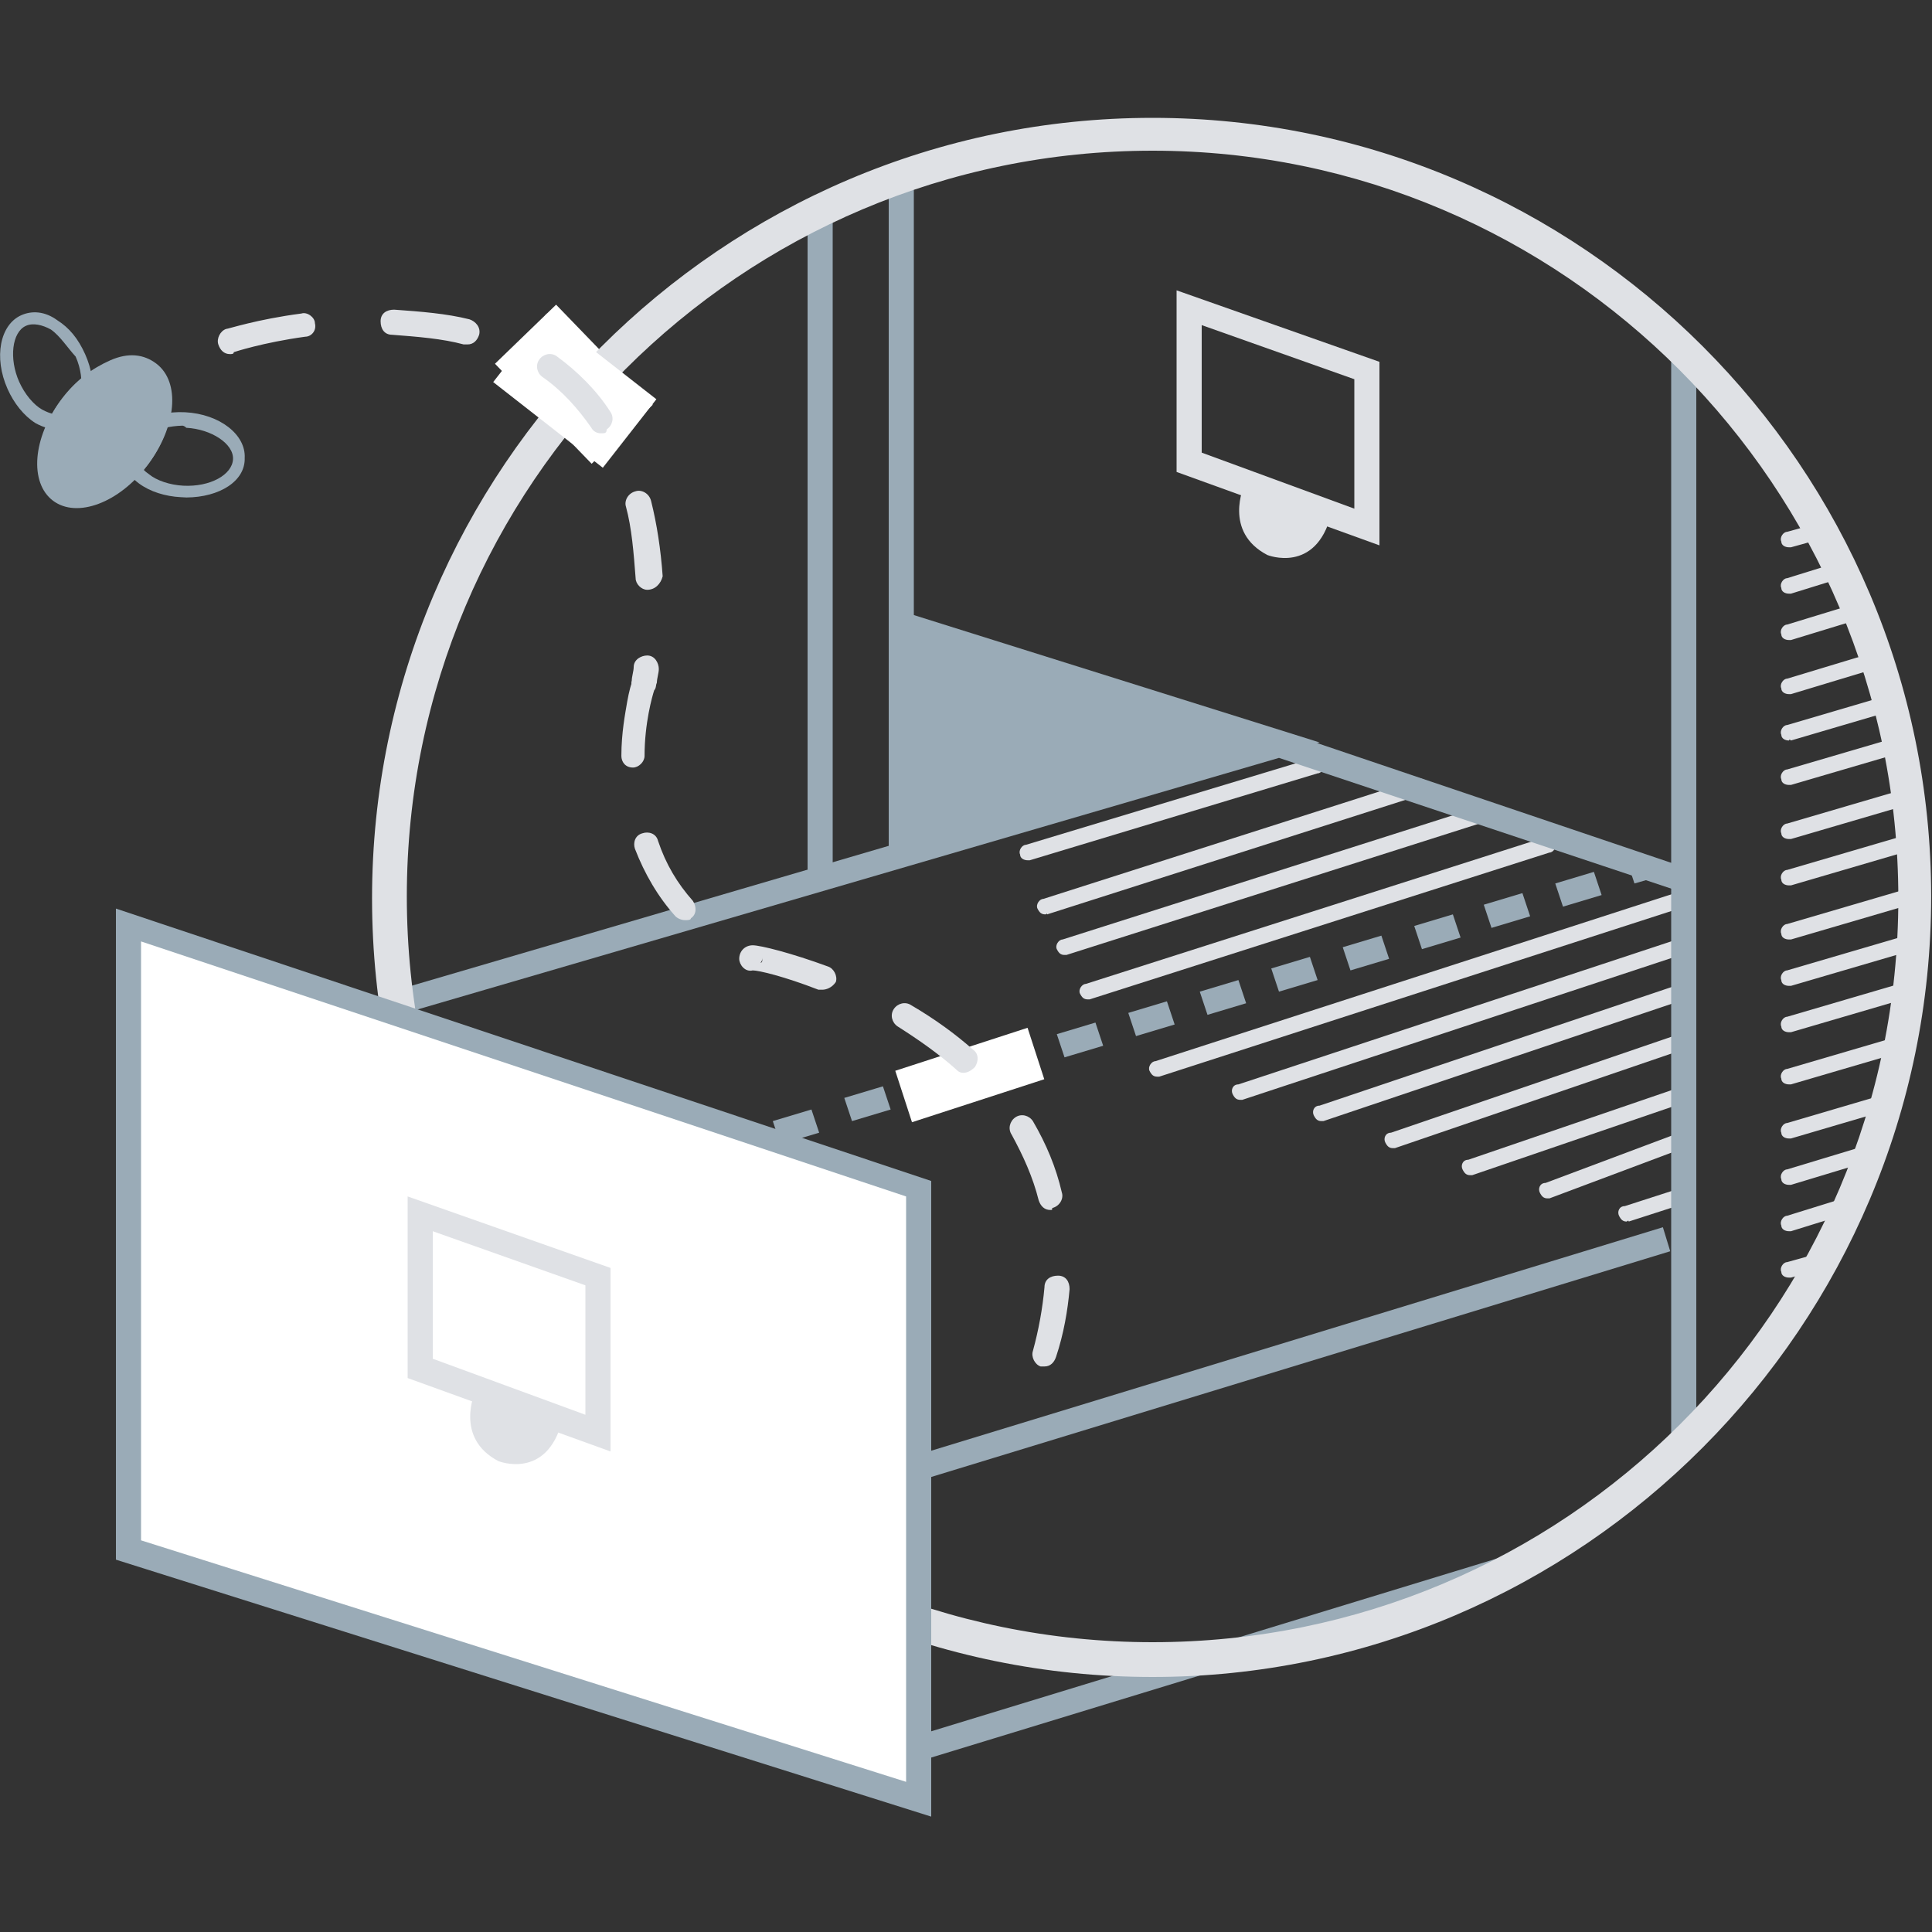 <?xml version="1.0" encoding="utf-8"?>
<!-- Generator: Adobe Illustrator 24.1.1, SVG Export Plug-In . SVG Version: 6.00 Build 0)  -->
<svg version="1.1" id="Layer_1" xmlns="http://www.w3.org/2000/svg" xmlns:xlink="http://www.w3.org/1999/xlink" x="0px" y="0px"
	 viewBox="0 0 100 100" style="enable-background:new 0 0 100 100;" xml:space="preserve">
<rect x="0" y="0" width="100" height="100" fill="#333333" stroke="none"/>
<style type="text/css">
	.patentFile0{fill:#9AABB7;}
	.patentFile1{fill:#DFE1E5;}
	.patentFile2{fill:#FFFFFF;}
	.patentFile3{fill:none;}
</style>
<g id="Group_21199" transform="translate(-1488 -330.372)">
	<g id="Group_21197">
		<g id="Path_11667">
			<rect x="1529.8" y="341.3" class="patentFile0" width="1.3" height="34.1"/>
		</g>
		<g id="Path_11668">
			<rect x="1534" y="339.9" class="patentFile0" width="1.3" height="34.5"/>
		</g>
		<g id="Path_11671">
			
				<rect x="1534.9" y="400" transform="matrix(0.956 -0.292 0.292 0.956 -49.194 471.627)" class="patentFile0" width="40.9" height="1.3"/>
		</g>
		<g id="Path_11673">
			<path class="patentFile0" d="M1534.6,362.7v11.8l19.4-5.7L1534.6,362.7z"/>
			<path class="patentFile0" d="M1534,375.4v-13.6l22.3,7L1534,375.4z M1535.3,363.5v10.1l16.6-4.9L1535.3,363.5z"/>
		</g>
		<g id="Path_11674">
			<path class="patentFile0" d="M1528.4,389.6l-0.4-1.2l2-0.6l0.4,1.2L1528.4,389.6z M1532.1,388.4l-0.4-1.2l2-0.6l0.4,1.2L1532.1,388.4z
				 M1535.8,387.3l-0.4-1.2l2-0.6l0.4,1.2L1535.8,387.3z M1539.5,386.2l-0.4-1.2l2-0.6l0.4,1.2L1539.5,386.2z M1543.1,385.1
				l-0.4-1.2l2-0.6l0.4,1.2L1543.1,385.1z M1546.8,384l-0.4-1.2l2-0.6l0.4,1.2L1546.8,384z M1550.5,382.9l-0.4-1.2l2-0.6l0.4,1.2
				L1550.5,382.9z M1554.2,381.7l-0.4-1.2l2-0.6l0.4,1.2L1554.2,381.7z M1557.9,380.6l-0.4-1.2l2-0.6l0.4,1.2L1557.9,380.6z
				 M1561.6,379.5l-0.4-1.2l2-0.6l0.4,1.2L1561.6,379.5z M1565.2,378.4l-0.4-1.2l2-0.6l0.4,1.2L1565.2,378.4z M1568.9,377.3
				l-0.4-1.2l2-0.6l0.4,1.2L1568.9,377.3z M1572.6,376.1l-0.4-1.2l0.7-0.2l0.4,1.2L1572.6,376.1z"/>
		</g>
		<g id="Path_11680">
			<path class="patentFile1" d="M1559.4,358.6l-10.5-3.8v-9.4l10.5,3.7V358.6z M1550.2,353.8l7.9,2.9V350l-7.9-2.8V353.8z"/>
		</g>
		<g id="Path_11679">
			<path class="patentFile1" d="M1552.4,355.5c0,0-1.1,2.4,1.2,3.6c0,0,2.5,1,3.3-2.1C1556.8,357,1552.4,355.5,1552.4,355.5z"/>
		</g>
		<g id="Path_11681">
			<path class="patentFile1" d="M1541.2,374.9c-0.2,0-0.4-0.1-0.4-0.3c-0.1-0.2,0.1-0.5,0.3-0.5l14.9-4.5c0.2-0.1,0.5,0.1,0.5,0.3
				c0.1,0.2-0.1,0.5-0.3,0.5l-14.9,4.5C1541.2,374.9,1541.2,374.9,1541.2,374.9z"/>
		</g>
		<g id="Path_11683">
			<path class="patentFile1" d="M1542.1,377.7c-0.2,0-0.3-0.1-0.4-0.3c-0.1-0.2,0.1-0.5,0.3-0.5l19.4-6.2c0.2-0.1,0.5,0.1,0.5,0.3
				c0.1,0.2-0.1,0.5-0.3,0.5l-19.4,6.2C1542.2,377.6,1542.2,377.7,1542.1,377.7z"/>
		</g>
		<g id="Path_11684">
			<path class="patentFile1" d="M1543.1,379.8c-0.2,0-0.3-0.1-0.4-0.3c-0.1-0.2,0.1-0.5,0.3-0.5l22-7c0.2-0.1,0.5,0.1,0.5,0.3
				c0.1,0.2-0.1,0.5-0.3,0.5l-22,7C1543.2,379.8,1543.1,379.8,1543.1,379.8z"/>
		</g>
		<g id="Path_11685">
			<path class="patentFile1" d="M1544.3,382.1c-0.2,0-0.3-0.1-0.4-0.3c-0.1-0.2,0.1-0.5,0.3-0.5l23.8-7.6c0.2-0.1,0.5,0.1,0.5,0.3
				c0.1,0.2-0.1,0.5-0.3,0.5l-23.8,7.6C1544.4,382.1,1544.4,382.1,1544.3,382.1z"/>
		</g>
		<g id="Path_11686">
			<path class="patentFile1" d="M1547.9,386.1c-0.2,0-0.3-0.1-0.4-0.3c-0.1-0.2,0.1-0.5,0.3-0.5l26.9-8.7c0.2-0.1,0.5,0.1,0.5,0.3
				c0.1,0.2-0.1,0.5-0.3,0.5l-26.9,8.7C1548,386.1,1548,386.1,1547.9,386.1z"/>
		</g>
		<g id="Path_11687">
			<path class="patentFile1" d="M1552.2,387.3c-0.2,0-0.3-0.1-0.4-0.3c-0.1-0.2,0-0.5,0.3-0.5l23-7.6c0.2-0.1,0.5,0,0.5,0.3
				c0.1,0.2,0,0.5-0.3,0.5l-23,7.6C1552.3,387.3,1552.2,387.3,1552.2,387.3z"/>
		</g>
		<g id="Path_11688">
			<path class="patentFile1" d="M1556.4,388.4c-0.2,0-0.3-0.1-0.4-0.3c-0.1-0.2,0-0.5,0.3-0.5l18.7-6.3c0.2-0.1,0.5,0,0.5,0.3
				c0.1,0.2,0,0.5-0.3,0.5l-18.7,6.3C1556.5,388.4,1556.5,388.4,1556.4,388.4z"/>
		</g>
		<g id="Path_11689">
			<path class="patentFile1" d="M1560.1,389.8c-0.2,0-0.3-0.1-0.4-0.3c-0.1-0.2,0-0.5,0.3-0.5l15.2-5.2c0.2-0.1,0.5,0,0.5,0.3
				c0.1,0.2,0,0.5-0.3,0.5l-15.2,5.2C1560.2,389.8,1560.1,389.8,1560.1,389.8z"/>
		</g>
		<g id="Path_11690">
			<path class="patentFile1" d="M1564.1,391.2c-0.2,0-0.3-0.1-0.4-0.3c-0.1-0.2,0-0.5,0.3-0.5l11.1-3.8c0.2-0.1,0.5,0,0.5,0.3
				c0.1,0.2,0,0.5-0.3,0.5l-11.1,3.8C1564.2,391.2,1564.2,391.2,1564.1,391.2z"/>
		</g>
		<g id="Path_11691">
			<path class="patentFile1" d="M1568.1,392.4c-0.2,0-0.3-0.1-0.4-0.3c-0.1-0.2,0-0.5,0.3-0.5l7.2-2.7c0.2-0.1,0.5,0,0.5,0.3s0,0.5-0.3,0.5
				l-7.2,2.7C1568.2,392.4,1568.1,392.4,1568.1,392.4z"/>
		</g>
		<g id="Path_11692">
			<path class="patentFile1" d="M1572.2,393.6c-0.2,0-0.3-0.1-0.4-0.3c-0.1-0.2,0-0.5,0.3-0.5l3.1-1c0.2-0.1,0.5,0,0.5,0.3
				c0.1,0.2,0,0.5-0.3,0.5l-3.1,1C1572.3,393.5,1572.2,393.6,1572.2,393.6z"/>
		</g>
		<g id="Path_11693">
			<path class="patentFile1" d="M1580.6,373.8c-0.2,0-0.4-0.1-0.4-0.3c-0.1-0.2,0.1-0.5,0.3-0.5l5.8-1.7c0.2-0.1,0.5,0.1,0.5,0.3
				c0.1,0.2-0.1,0.5-0.3,0.5l-5.8,1.7C1580.6,373.8,1580.6,373.8,1580.6,373.8z"/>
		</g>
		<g id="Path_11694">
			<path class="patentFile1" d="M1580.6,371c-0.2,0-0.4-0.1-0.4-0.3c-0.1-0.2,0.1-0.5,0.3-0.5l5.8-1.7c0.2-0.1,0.5,0.1,0.5,0.3
				c0.1,0.2-0.1,0.5-0.3,0.5l-5.8,1.7C1580.6,371,1580.6,371,1580.6,371z"/>
		</g>
		<g id="Path_11700">
			<path class="patentFile1" d="M1580.6,383.8c-0.2,0-0.4-0.1-0.4-0.3c-0.1-0.2,0.1-0.5,0.3-0.5l5.8-1.7c0.2-0.1,0.5,0.1,0.5,0.3
				c0.1,0.2-0.1,0.5-0.3,0.5l-5.8,1.7C1580.6,383.8,1580.6,383.8,1580.6,383.8z"/>
		</g>
		<g id="Path_11704">
			<path class="patentFile1" d="M1580.6,394.1c-0.2,0-0.4-0.1-0.4-0.3c-0.1-0.2,0.1-0.5,0.3-0.5l2.9-0.9c0.2-0.1,0.5,0.1,0.5,0.3
				c0.1,0.2-0.1,0.5-0.3,0.5l-2.9,0.9C1580.6,394.1,1580.6,394.1,1580.6,394.1z"/>
		</g>
		<g id="Path_11708">
			<path class="patentFile1" d="M1580.6,396.5c-0.2,0-0.4-0.1-0.4-0.3c-0.1-0.2,0.1-0.5,0.3-0.5l1.8-0.5c0.2-0.1,0.5,0.1,0.5,0.3
				c0.1,0.2-0.1,0.5-0.3,0.5l-1.8,0.5C1580.6,396.5,1580.6,396.5,1580.6,396.5z"/>
		</g>
		<g id="Path_11695">
			<path class="patentFile1" d="M1580.6,368.7c-0.2,0-0.4-0.1-0.4-0.3c-0.1-0.2,0.1-0.5,0.3-0.5l5.1-1.5c0.2-0.1,0.5,0.1,0.5,0.3
				c0.1,0.2-0.1,0.5-0.3,0.5l-5.1,1.5C1580.6,368.6,1580.6,368.7,1580.6,368.7z"/>
		</g>
		<g id="Path_11701">
			<path class="patentFile1" d="M1580.6,381.4c-0.2,0-0.4-0.1-0.4-0.3c-0.1-0.2,0.1-0.5,0.3-0.5l5.8-1.7c0.2-0.1,0.5,0.1,0.5,0.3
				c0.1,0.2-0.1,0.5-0.3,0.5l-5.8,1.7C1580.6,381.4,1580.6,381.4,1580.6,381.4z"/>
		</g>
		<g id="Path_11705">
			<path class="patentFile1" d="M1580.6,391.7c-0.2,0-0.4-0.1-0.4-0.3c-0.1-0.2,0.1-0.5,0.3-0.5l4.3-1.3c0.2-0.1,0.5,0.1,0.5,0.3
				c0.1,0.2-0.1,0.5-0.3,0.5l-4.3,1.3C1580.6,391.7,1580.6,391.7,1580.6,391.7z"/>
		</g>
		<g id="Path_11696">
			<path class="patentFile1" d="M1580.6,366.3c-0.2,0-0.4-0.1-0.4-0.3c-0.1-0.2,0.1-0.5,0.3-0.5l4.3-1.3c0.2-0.1,0.5,0.1,0.5,0.3
				c0.1,0.2-0.1,0.5-0.3,0.5l-4.3,1.3C1580.6,366.3,1580.6,366.3,1580.6,366.3z"/>
		</g>
		<g id="Path_11702">
			<path class="patentFile1" d="M1580.6,379c-0.2,0-0.4-0.1-0.4-0.3c-0.1-0.2,0.1-0.5,0.3-0.5l5.8-1.7c0.2-0.1,0.5,0.1,0.5,0.3
				c0.1,0.2-0.1,0.5-0.3,0.5l-5.8,1.7C1580.6,379,1580.6,379,1580.6,379z"/>
		</g>
		<g id="Path_11706">
			<path class="patentFile1" d="M1580.6,389.3c-0.2,0-0.4-0.1-0.4-0.3c-0.1-0.2,0.1-0.5,0.3-0.5l5.1-1.5c0.2-0.1,0.5,0.1,0.5,0.3
				c0.1,0.2-0.1,0.5-0.3,0.5l-5.1,1.5C1580.6,389.3,1580.6,389.3,1580.6,389.3z"/>
		</g>
		<g id="Path_11697">
			<path class="patentFile1" d="M1580.6,363.5c-0.2,0-0.4-0.1-0.4-0.3c-0.1-0.2,0.1-0.5,0.3-0.5l3.6-1.1c0.2-0.1,0.5,0.1,0.5,0.3
				c0.1,0.2-0.1,0.5-0.3,0.5l-3.6,1.1C1580.6,363.5,1580.6,363.5,1580.6,363.5z"/>
		</g>
		<g id="Path_11703">
			<path class="patentFile1" d="M1580.6,376.2c-0.2,0-0.4-0.1-0.4-0.3c-0.1-0.2,0.1-0.5,0.3-0.5l5.8-1.7c0.2-0.1,0.5,0.1,0.5,0.3
				c0.1,0.2-0.1,0.5-0.3,0.5l-5.8,1.7C1580.6,376.2,1580.6,376.2,1580.6,376.2z"/>
		</g>
		<g id="Path_11707">
			<path class="patentFile1" d="M1580.6,386.5c-0.2,0-0.4-0.1-0.4-0.3c-0.1-0.2,0.1-0.5,0.3-0.5l5.8-1.7c0.2-0.1,0.5,0.1,0.5,0.3
				c0.1,0.2-0.1,0.5-0.3,0.5l-5.8,1.7C1580.6,386.5,1580.6,386.5,1580.6,386.5z"/>
		</g>
		<g id="Path_11698">
			<path class="patentFile1" d="M1580.6,361.1c-0.2,0-0.4-0.1-0.4-0.3c-0.1-0.2,0.1-0.5,0.3-0.5l2.9-0.9c0.2-0.1,0.5,0.1,0.5,0.3
				c0.1,0.2-0.1,0.5-0.3,0.5l-2.9,0.9C1580.6,361.1,1580.6,361.1,1580.6,361.1z"/>
		</g>
		<g id="Path_11699">
			<path class="patentFile1" d="M1580.6,358.7c-0.2,0-0.4-0.1-0.4-0.3c-0.1-0.2,0.1-0.5,0.3-0.5l1.8-0.5c0.2-0.1,0.5,0.1,0.5,0.3
				c0.1,0.2-0.1,0.5-0.3,0.5l-1.8,0.5C1580.6,358.7,1580.6,358.7,1580.6,358.7z"/>
		</g>
		<g id="Rectangle_2082">
			
				<rect x="1534.7" y="384.6" transform="matrix(0.951 -0.309 0.309 0.951 -44.002 494.263)" class="patentFile2" width="7.2" height="2.8"/>
		</g>
		<g id="Path_11747">
			<rect x="1574.5" y="348.8" class="patentFile0" width="1.3" height="56.2"/>
		</g>
		<g id="Path_11748">
			<polygon class="patentFile0" points="1509,382.8 1508.6,381.6 1554.3,368.2 1575,375.2 1574.6,376.4 1554.2,369.6 			"/>
		</g>
		<g id="Path_11749">
			
				<rect x="1535.1" y="415.1" transform="matrix(0.956 -0.292 0.292 0.956 -53.75 471.759)" class="patentFile0" width="33.5" height="1.3"/>
		</g>
		<g id="Rectangle_2083">
			
				<rect x="1515.5" y="346.7" transform="matrix(0.719 -0.695 0.695 0.719 183.019 1153.195)" class="patentFile2" width="4.4" height="7.2"/>
		</g>
		<g id="Ellipse_250" transform="translate(1535.257 330.372)">
			<g>
				<circle class="patentFile3" cx="12.4" cy="46.5" r="40.3"/>
			</g>
			<g>
				<path class="patentFile1" d="M12.4,86.8C-9.9,86.8-28,68.7-28,46.5S-9.9,6.1,12.4,6.1c22.2,0,40.3,18.1,40.3,40.3S34.6,86.8,12.4,86.8z
					 M12.4,7.8c-21.3,0-38.6,17.3-38.6,38.6c0,21.3,17.3,38.6,38.6,38.6S51,67.8,51,46.5C51,25.2,33.7,7.8,12.4,7.8z"/>
			</g>
		</g>
		<g id="Path_11754">
			<path class="patentFile2" d="M1494.7,378.3v32.3l40.9,12.9v-31.6L1494.7,378.3z"/>
			<path class="patentFile0" d="M1536.2,424.4l-42.2-13.3v-33.7l42.2,14.1V424.4z M1495.3,410.1l39.6,12.5v-30.3l-39.6-13.2V410.1z"/>
		</g>
		<g id="Path_11755">
			<path class="patentFile1" d="M1519.6,405.5l-10.5-3.8v-9.4l10.5,3.7V405.5z M1510.4,400.7l7.9,2.9v-6.7l-7.9-2.8V400.7z"/>
		</g>
		<g id="Path_11756">
			<path class="patentFile1" d="M1512.6,402.4c0,0-1.1,2.4,1.2,3.6c0,0,2.5,1,3.3-2.1C1517.1,403.9,1512.6,402.4,1512.6,402.4z"/>
		</g>
		<g id="Ellipse_251" transform="matrix(0.799, 0.602, -0.602, 0.799, 1503.672, 356.408)">
			<g>
				
					<ellipse transform="matrix(2.551619e-06 1 -1 2.551619e-06 -7.094 13.681)" class="patentFile0" cx="-10.4" cy="3.3" rx="4.4" ry="2.8"/>
			</g>
			<g>
				<path class="patentFile0" d="M-9.2,7.2c-0.4,0.3-0.8,0.4-1.2,0.4c-1.5,0-2.8-2-2.8-4.4c0-1.2,0.3-2.2,0.8-3.1c0.5-0.9,1.2-1.3,2-1.3l0,0
					c0.8,0,1.5,0.5,2,1.3c0.5,0.8,0.8,1.9,0.8,3.1C-7.6,5-8.3,6.5-9.2,7.2z M-11.3-0.3c-0.2,0.2-0.5,0.4-0.7,0.8
					c-0.5,0.8-0.7,1.8-0.7,2.8c0,2.2,1.1,3.9,2.4,3.9C-9.1,7.2-8,5.5-8,3.3c0-1.1-0.3-2.1-0.7-2.8c-0.4-0.7-1-1.1-1.6-1.1l0,0
					C-10.7-0.7-11-0.5-11.3-0.3z"/>
			</g>
		</g>
		<g id="Ellipse_252" transform="translate(1488 356.263) rotate(-24)">
			<g>
				
					<ellipse transform="matrix(-1 2.033466e-06 -2.033466e-06 -1 9.809 -10.283)" class="patentFile3" cx="4.9" cy="-5.1" rx="2.2" ry="3.2"/>
			</g>
			<g>
				<path class="patentFile0" d="M4.2-2.1C3.9-2.3,3.6-2.5,3.3-2.9C2.9-3.5,2.7-4.3,2.7-5.1c0-1.8,1-3.2,2.2-3.2l0,0c0.6,0,1.2,0.3,1.6,1
					C6.9-6.7,7.1-6,7.1-5.1c0,0.8-0.2,1.6-0.6,2.2c-0.4,0.6-1,1-1.6,1C4.7-2,4.5-2,4.2-2.1z M4.9-7.7c-0.8,0-1.5,1.2-1.5,2.5
					c0,0.7,0.2,1.4,0.5,1.8c0.3,0.4,0.7,0.7,1.1,0.7c0.4,0,0.8-0.2,1.1-0.7c0.3-0.5,0.5-1.1,0.5-1.8C6.4-5.8,6.3-6.5,6-7
					C5.7-7.4,5.3-7.7,4.9-7.7L4.9-7.7z"/>
			</g>
		</g>
		<g id="Ellipse_253" transform="matrix(0.052, -0.999, 0.999, 0.052, 1504.737, 375.923)">
			<g>
				
					<ellipse transform="matrix(-1 2.534780e-06 -2.534780e-06 -1 43.14 -16.645)" class="patentFile3" cx="21.6" cy="-8.3" rx="2.2" ry="3.2"/>
			</g>
			<g>
				<path class="patentFile0" d="M19.4-8.1c0-0.1,0-0.2,0-0.3c0-0.8,0.2-1.6,0.6-2.2c0.4-0.6,1-1,1.6-1c1.2,0,2.2,1.4,2.2,3.2
					c0,1.8-1,3.2-2.2,3.2C20.4-5.1,19.5-6.4,19.4-8.1z M23.1-8.5c-0.1-1.3-0.7-2.3-1.5-2.3c-0.4,0-0.8,0.2-1.1,0.7
					C20.2-9.7,20-9,20-8.3c0,1.4,0.7,2.5,1.5,2.5c0.8,0,1.5-1.2,1.5-2.5C23.1-8.4,23.1-8.5,23.1-8.5z"/>
			</g>
		</g>
	</g>
	<g id="Group_21198" transform="translate(-118.438)">
		<g id="Path_11764">
			<path class="patentFile1" d="M1641.9,378c-0.2,0-0.4-0.1-0.5-0.2c-0.9-1-1.6-2.2-2.1-3.5c-0.1-0.3,0-0.7,0.4-0.8c0.3-0.1,0.7,0,0.8,0.4
				c0.4,1.2,1,2.2,1.8,3.1c0.2,0.3,0.2,0.7-0.1,0.9C1642.2,378,1642,378,1641.9,378z M1639.2,370.1
				C1639.1,370.1,1639.1,370.1,1639.2,370.1c-0.4,0-0.6-0.3-0.6-0.6c0-1.2,0.2-2.2,0.3-2.8c0.2-1.1,0.4-1.6,0.9-1.6
				c0.4,0,0.6,0.3,0.6,0.6c0,0.1,0,0.3-0.1,0.4c-0.1,0.3-0.5,1.7-0.5,3.4C1639.8,369.8,1639.5,370.1,1639.2,370.1z M1639.7,366.3
				C1639.7,366.3,1639.7,366.3,1639.7,366.3C1639.7,366.3,1639.7,366.3,1639.7,366.3z M1639.7,366.3
				C1639.7,366.3,1639.7,366.3,1639.7,366.3C1639.7,366.3,1639.7,366.3,1639.7,366.3z M1639.7,366.3
				C1639.7,366.3,1639.7,366.3,1639.7,366.3C1639.7,366.3,1639.7,366.3,1639.7,366.3z M1639.7,366.3
				C1639.7,366.3,1639.7,366.3,1639.7,366.3C1639.7,366.3,1639.7,366.3,1639.7,366.3z M1639.7,366.3L1639.7,366.3L1639.7,366.3z"/>
		</g>
		<g id="Path_11765">
			<path class="patentFile1" d="M1660.5,401.1c-0.1,0-0.1,0-0.2,0c-0.3-0.1-0.5-0.5-0.4-0.8c0.3-1.1,0.5-2.2,0.6-3.3c0-0.4,0.3-0.6,0.7-0.6
				c0.4,0,0.6,0.3,0.6,0.7c-0.1,1.1-0.3,2.3-0.7,3.5C1661,400.9,1660.8,401.1,1660.5,401.1z M1660.8,393c-0.3,0-0.5-0.2-0.6-0.5
				c-0.3-1.2-0.8-2.3-1.4-3.4c-0.2-0.3-0.1-0.7,0.2-0.9c0.3-0.2,0.7-0.1,0.9,0.2c0.7,1.2,1.2,2.4,1.5,3.7c0.1,0.3-0.1,0.7-0.5,0.8
				C1660.9,393,1660.9,393,1660.8,393z M1656.3,385.9c-0.2,0-0.3-0.1-0.4-0.2c-0.9-0.8-1.9-1.5-3-2.2c-0.3-0.2-0.4-0.6-0.2-0.9
				c0.2-0.3,0.6-0.4,0.9-0.2c1.2,0.7,2.3,1.5,3.2,2.3c0.3,0.2,0.3,0.6,0.1,0.9C1656.7,385.8,1656.5,385.9,1656.3,385.9z M1649,381.6
				c-0.1,0-0.2,0-0.2,0c-1.8-0.7-3.1-1-3.4-1c-0.4,0.1-0.7-0.3-0.7-0.6c0-0.4,0.3-0.7,0.7-0.7c0.4,0,2,0.4,3.9,1.1
				c0.3,0.1,0.5,0.5,0.4,0.8C1649.5,381.5,1649.2,381.6,1649,381.6z M1645.9,379.9c0,0.1,0,0.2-0.1,0.3
				C1645.9,380.2,1645.9,380.1,1645.9,379.9z"/>
		</g>
	</g>
	<g id="Rectangle_2084">
		
			<rect x="1515.2" y="347.2" transform="matrix(0.616 -0.788 0.788 0.616 306.571 1330.25)" class="patentFile2" width="4.5" height="7.2"/>
	</g>
	<g id="Path_11766">
		<path class="patentFile1" d="M1521.3,366.3C1521.3,366.3,1521.2,366.3,1521.3,366.3c-0.4,0-0.7-0.4-0.6-0.7c0-0.2,0.1-0.5,0.1-0.7
			c0-0.4,0.4-0.6,0.7-0.6c0.4,0,0.6,0.4,0.6,0.7c0,0.2-0.1,0.5-0.1,0.7C1521.9,366.1,1521.6,366.3,1521.3,366.3z M1521.5,360.9
			c-0.3,0-0.6-0.3-0.6-0.6c-0.1-1.3-0.2-2.6-0.5-3.7c-0.1-0.3,0.1-0.7,0.5-0.8c0.3-0.1,0.7,0.1,0.8,0.5c0.3,1.2,0.5,2.5,0.6,3.9
			C1522.2,360.6,1521.9,360.9,1521.5,360.9C1521.5,360.9,1521.5,360.9,1521.5,360.9z M1519.1,352.8c-0.2,0-0.4-0.1-0.5-0.3
			c-0.7-1-1.5-1.9-2.5-2.6c-0.3-0.2-0.4-0.6-0.2-0.9c0.2-0.3,0.6-0.4,0.9-0.2c1.1,0.8,2.1,1.8,2.8,2.9c0.2,0.3,0.1,0.7-0.2,0.9
			C1519.4,352.8,1519.3,352.8,1519.1,352.8z M1499.9,348.7c-0.3,0-0.5-0.2-0.6-0.5c-0.1-0.3,0.1-0.7,0.4-0.8c0.1,0,1.6-0.5,3.9-0.8
			c0.3-0.1,0.7,0.2,0.7,0.5c0.1,0.4-0.2,0.7-0.5,0.7c-2.2,0.3-3.7,0.8-3.7,0.8C1500.1,348.7,1500,348.7,1499.9,348.7z M1512.2,348.2
			c-0.1,0-0.1,0-0.2,0c-1.1-0.3-2.4-0.4-3.7-0.5c-0.4,0-0.6-0.3-0.6-0.7c0-0.4,0.3-0.6,0.7-0.6c1.4,0.1,2.7,0.2,3.9,0.5
			c0.3,0.1,0.6,0.4,0.5,0.8C1512.7,348,1512.5,348.2,1512.2,348.2z"/>
	</g>
</g>
</svg>
